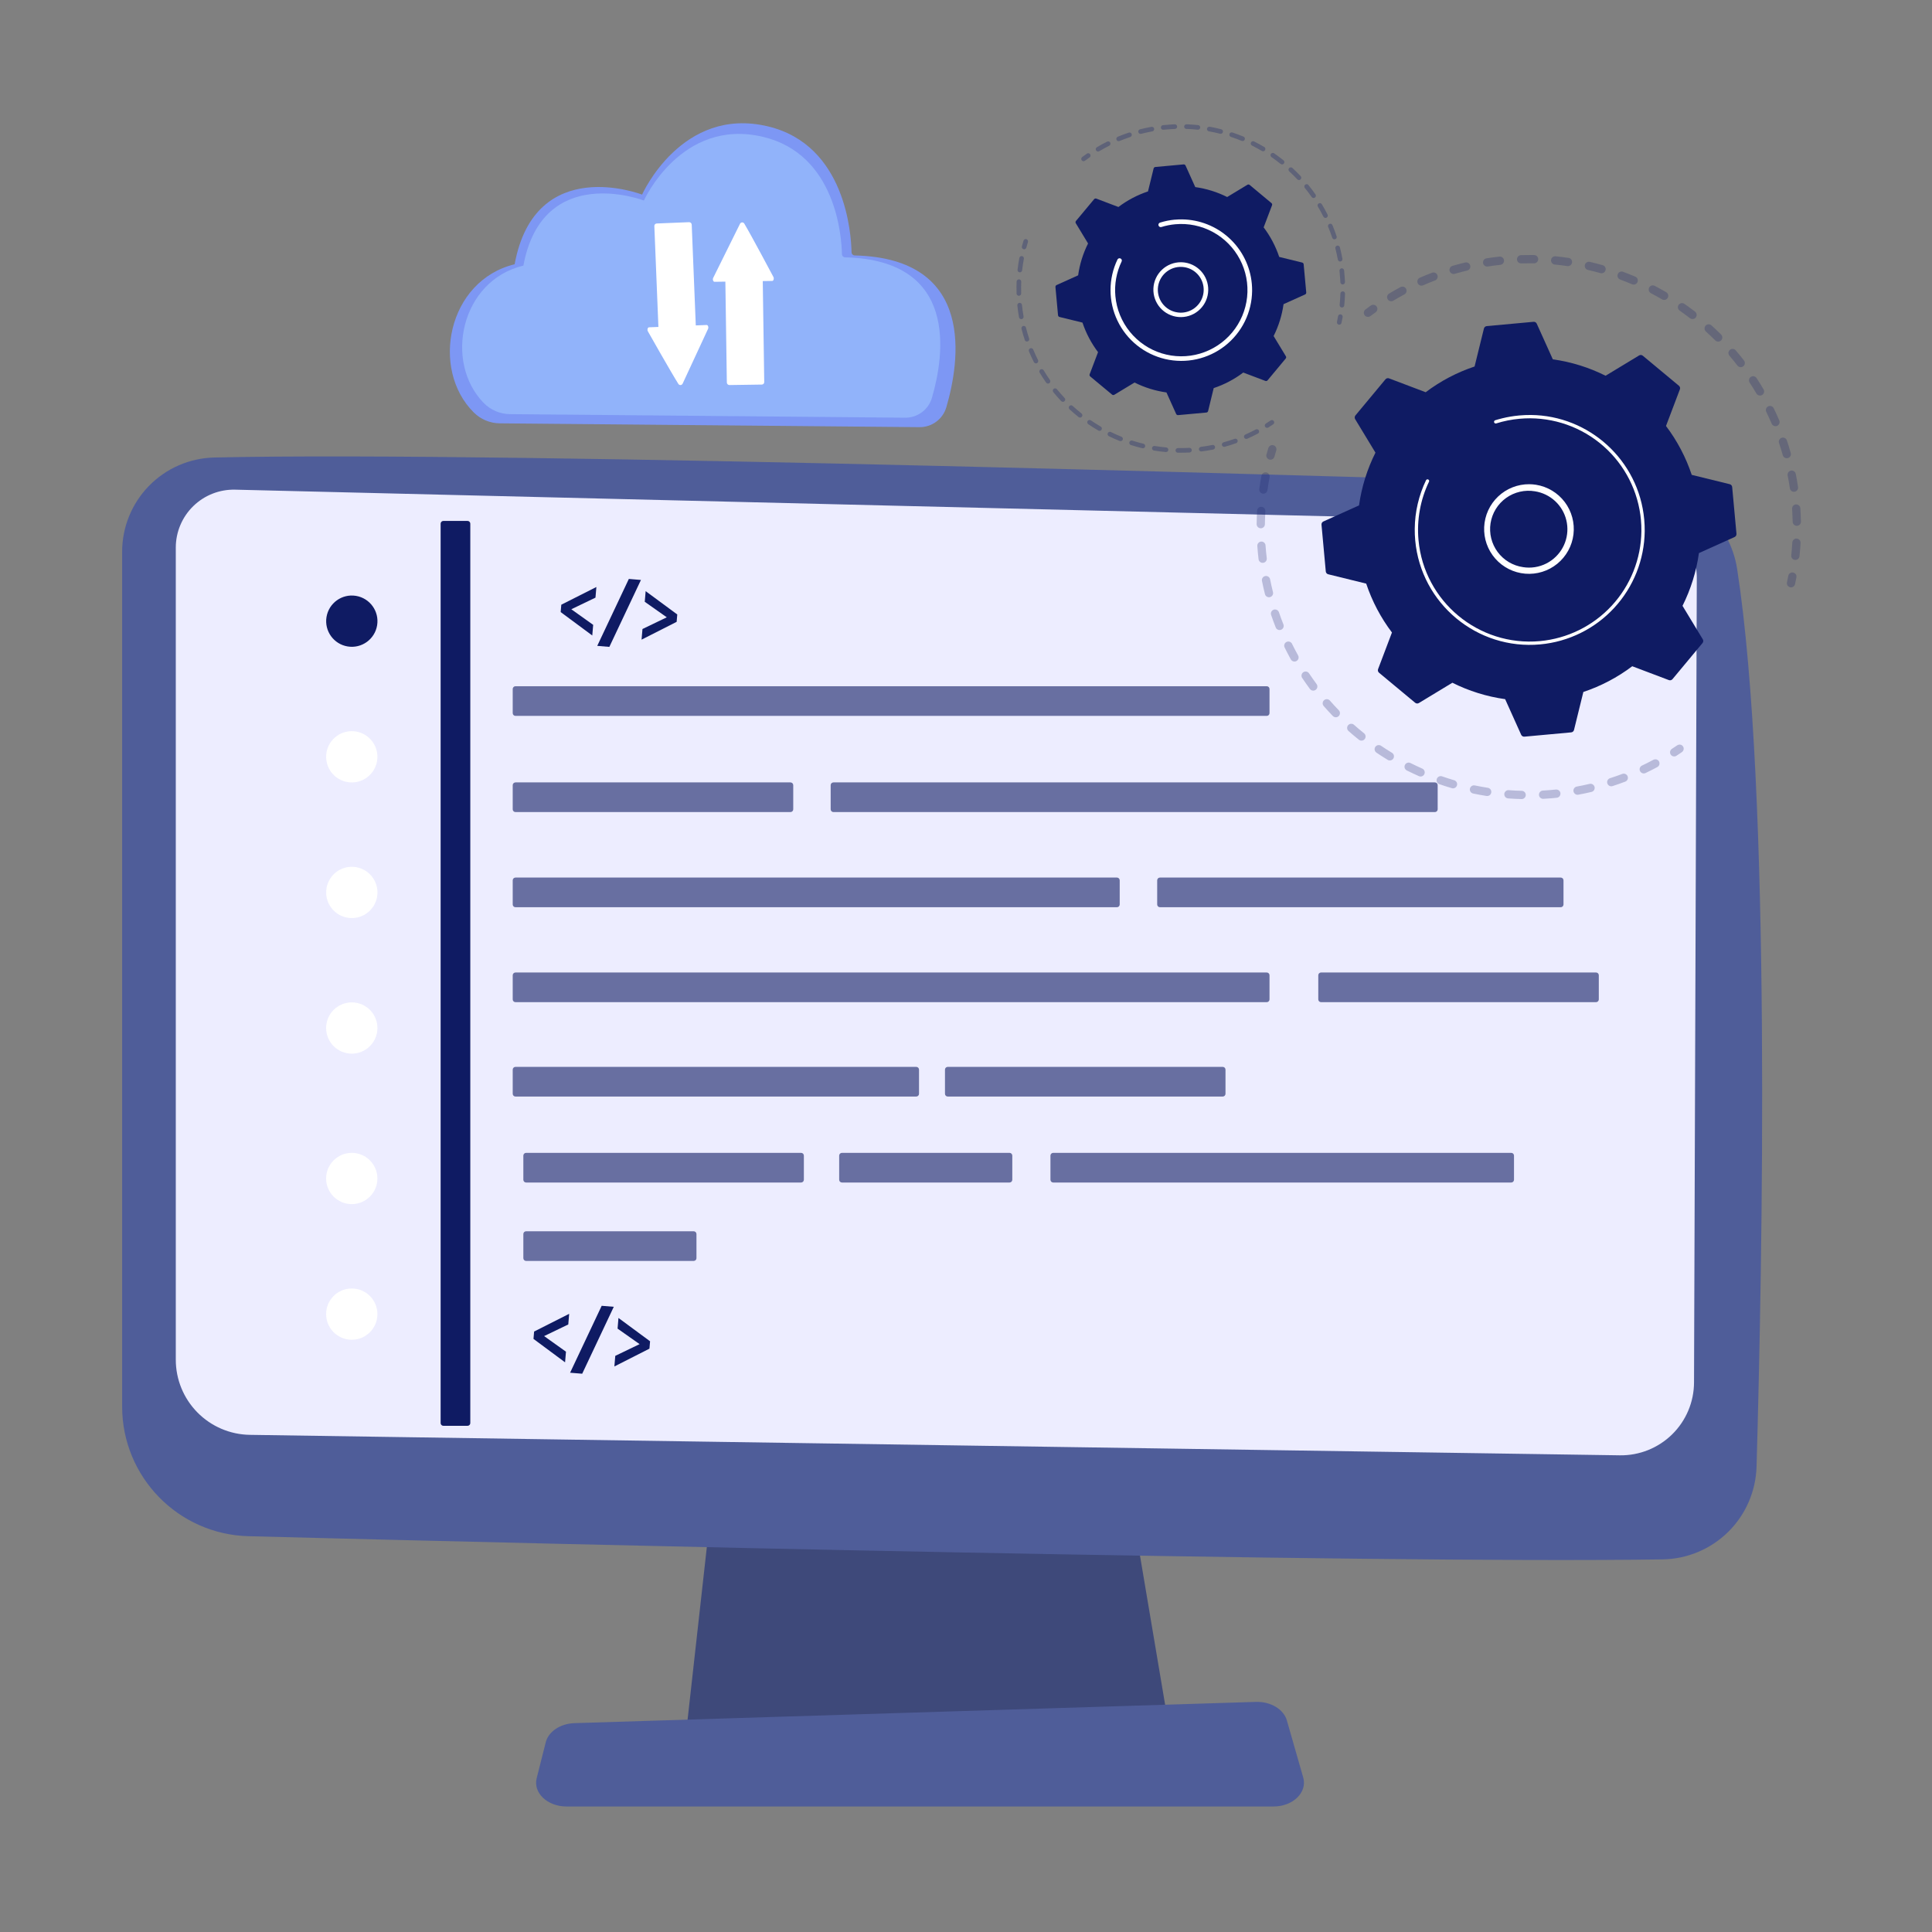 <svg width="174" height="174" viewBox="0 0 174 174" fill="none" xmlns="http://www.w3.org/2000/svg">
<rect x="0" y="0" width="174" height="174" fill="#808080" stroke="none"/>
<path d="M65.57 122.204L61.82 155.819H105.319L99.654 122.204H65.57Z" fill="#3E497A"/>
<path d="M114.688 162.697H51.026C49.297 162.697 47.998 161.464 48.335 160.144L49.151 156.915C49.397 155.943 50.466 155.23 51.735 155.19L113.109 153.276C114.436 153.235 115.61 153.938 115.899 154.948L117.372 160.092C117.752 161.428 116.447 162.697 114.688 162.697Z" fill="#4F5D99"/>
<path d="M11 49.692V126.678C11 133.012 16.047 138.19 22.383 138.354C50.511 139.079 122.959 140.837 149.735 140.442C151.95 140.408 154.066 139.522 155.643 137.967C157.219 136.412 158.134 134.308 158.198 132.095C158.714 114.21 159.552 71.203 156.449 51.237C156.134 49.199 155.116 47.336 153.572 45.969C152.028 44.602 150.054 43.817 147.993 43.75C124.425 42.997 46.067 40.603 19.304 41.204C17.084 41.253 14.973 42.169 13.421 43.756C11.868 45.342 11 47.473 11 49.692Z" fill="#4F5D99"/>
<path d="M15.832 49.317V122.459C15.832 124.236 16.532 125.942 17.779 127.207C19.026 128.473 20.722 129.198 22.5 129.225L145.881 131.069C146.752 131.082 147.617 130.922 148.426 130.599C149.235 130.275 149.972 129.795 150.594 129.185C151.216 128.575 151.71 127.848 152.049 127.045C152.388 126.243 152.564 125.381 152.567 124.51L152.817 52.022C152.822 50.761 152.332 49.55 151.454 48.646C150.575 47.743 149.377 47.22 148.117 47.189L21.18 44.1C20.484 44.083 19.791 44.206 19.143 44.46C18.495 44.715 17.905 45.096 17.406 45.582C16.908 46.069 16.512 46.649 16.242 47.291C15.971 47.932 15.832 48.621 15.832 49.317Z" fill="#EDEDFF"/>
<path d="M33.965 56.313C34.169 55.055 33.314 53.869 32.055 53.664C30.796 53.46 29.61 54.315 29.405 55.574C29.201 56.832 30.056 58.018 31.315 58.222C32.574 58.427 33.76 57.572 33.965 56.313Z" fill="#0F1B63"/>
<path d="M33.961 68.529C34.165 67.271 33.31 66.085 32.051 65.88C30.792 65.676 29.606 66.531 29.401 67.789C29.197 69.048 30.052 70.234 31.311 70.438C32.57 70.643 33.756 69.788 33.961 68.529Z" fill="white"/>
<path d="M33.965 80.745C34.169 79.486 33.314 78.3 32.055 78.096C30.796 77.892 29.61 78.746 29.405 80.005C29.201 81.264 30.056 82.45 31.315 82.654C32.574 82.858 33.76 82.004 33.965 80.745Z" fill="white"/>
<path d="M32.566 94.719C33.744 94.231 34.304 92.88 33.816 91.702C33.327 90.524 31.976 89.964 30.798 90.452C29.619 90.94 29.06 92.291 29.548 93.469C30.036 94.647 31.387 95.207 32.566 94.719Z" fill="white"/>
<path d="M31.681 108.446C32.956 108.446 33.99 107.412 33.99 106.137C33.99 104.862 32.956 103.828 31.681 103.828C30.405 103.828 29.371 104.862 29.371 106.137C29.371 107.412 30.405 108.446 31.681 108.446Z" fill="white"/>
<path d="M31.681 120.661C32.956 120.661 33.99 119.627 33.99 118.352C33.99 117.077 32.956 116.043 31.681 116.043C30.405 116.043 29.371 117.077 29.371 118.352C29.371 119.627 30.405 120.661 31.681 120.661Z" fill="white"/>
<path d="M42.108 46.915H39.933C39.795 46.915 39.684 47.026 39.684 47.164V128.163C39.684 128.301 39.795 128.412 39.933 128.412H42.108C42.245 128.412 42.356 128.301 42.356 128.163V47.164C42.356 47.026 42.245 46.915 42.108 46.915Z" fill="#0F1B63"/>
<g opacity="0.6">
<path d="M114.086 61.803H46.425C46.287 61.803 46.176 61.914 46.176 62.052V64.226C46.176 64.363 46.287 64.475 46.425 64.475H114.086C114.224 64.475 114.335 64.363 114.335 64.226V62.052C114.335 61.914 114.224 61.803 114.086 61.803Z" fill="#0F1B63"/>
<path d="M71.192 70.465H46.425C46.287 70.465 46.176 70.576 46.176 70.714V72.888C46.176 73.025 46.287 73.137 46.425 73.137H71.192C71.33 73.137 71.441 73.025 71.441 72.888V70.714C71.441 70.576 71.33 70.465 71.192 70.465Z" fill="#0F1B63"/>
<path d="M143.743 87.585H118.976C118.838 87.585 118.727 87.696 118.727 87.834V90.008C118.727 90.146 118.838 90.257 118.976 90.257H143.743C143.88 90.257 143.992 90.146 143.992 90.008V87.834C143.992 87.696 143.88 87.585 143.743 87.585Z" fill="#0F1B63"/>
<path d="M110.122 96.085H85.354C85.217 96.085 85.106 96.196 85.106 96.334V98.508C85.106 98.646 85.217 98.757 85.354 98.757H110.122C110.259 98.757 110.371 98.646 110.371 98.508V96.334C110.371 96.196 110.259 96.085 110.122 96.085Z" fill="#0F1B63"/>
<path d="M90.921 103.828H75.827C75.69 103.828 75.578 103.94 75.578 104.077V106.251C75.578 106.389 75.69 106.5 75.827 106.5H90.921C91.058 106.5 91.17 106.389 91.17 106.251V104.077C91.17 103.94 91.058 103.828 90.921 103.828Z" fill="#0F1B63"/>
<path d="M62.476 110.891H47.382C47.244 110.891 47.133 111.002 47.133 111.139V113.314C47.133 113.451 47.244 113.563 47.382 113.563H62.476C62.613 113.563 62.725 113.451 62.725 113.314V111.139C62.725 111.002 62.613 110.891 62.476 110.891Z" fill="#0F1B63"/>
<path d="M72.149 103.828H47.382C47.244 103.828 47.133 103.94 47.133 104.077V106.251C47.133 106.389 47.244 106.5 47.382 106.5H72.149C72.287 106.5 72.398 106.389 72.398 106.251V104.077C72.398 103.94 72.287 103.828 72.149 103.828Z" fill="#0F1B63"/>
<path d="M136.105 103.828H94.854C94.717 103.828 94.606 103.94 94.606 104.077V106.251C94.606 106.389 94.717 106.5 94.854 106.5H136.105C136.243 106.5 136.354 106.389 136.354 106.251V104.077C136.354 103.94 136.243 103.828 136.105 103.828Z" fill="#0F1B63"/>
<path d="M140.563 79.035H104.468C104.33 79.035 104.219 79.147 104.219 79.284V81.458C104.219 81.596 104.33 81.707 104.468 81.707H140.563C140.701 81.707 140.812 81.596 140.812 81.458V79.284C140.812 79.147 140.701 79.035 140.563 79.035Z" fill="#0F1B63"/>
<path d="M82.52 96.085H46.425C46.287 96.085 46.176 96.196 46.176 96.334V98.508C46.176 98.646 46.287 98.757 46.425 98.757H82.52C82.658 98.757 82.769 98.646 82.769 98.508V96.334C82.769 96.196 82.658 96.085 82.52 96.085Z" fill="#0F1B63"/>
<path d="M129.231 70.465H75.061C74.924 70.465 74.812 70.576 74.812 70.714V72.888C74.812 73.025 74.924 73.137 75.061 73.137H129.231C129.369 73.137 129.48 73.025 129.48 72.888V70.714C129.48 70.576 129.369 70.465 129.231 70.465Z" fill="#0F1B63"/>
<path d="M100.594 79.035H46.425C46.287 79.035 46.176 79.147 46.176 79.284V81.458C46.176 81.596 46.287 81.707 46.425 81.707H100.594C100.732 81.707 100.843 81.596 100.843 81.458V79.284C100.843 79.147 100.732 79.035 100.594 79.035Z" fill="#0F1B63"/>
<path d="M114.086 87.585H46.425C46.287 87.585 46.176 87.696 46.176 87.834V90.008C46.176 90.146 46.287 90.257 46.425 90.257H114.086C114.224 90.257 114.335 90.146 114.335 90.008V87.834C114.335 87.696 114.224 87.585 114.086 87.585Z" fill="#0F1B63"/>
</g>
<path d="M53.342 57.234L50.496 55.125L50.552 54.461L53.711 52.866L53.63 53.824L51.453 54.871L53.423 56.276L53.342 57.234Z" fill="#0F1B63"/>
<path d="M57.725 52.232L54.879 58.26L53.789 58.168L56.635 52.14L57.725 52.232Z" fill="#0F1B63"/>
<path d="M57.862 56.651L60.052 55.596L58.068 54.198L58.149 53.24L60.996 55.341L60.94 56.005L57.781 57.608L57.862 56.651Z" fill="#0F1B63"/>
<path d="M50.892 122.694L48.047 120.585L48.103 119.921L51.261 118.326L51.18 119.284L49.004 120.331L50.973 121.736L50.892 122.694Z" fill="#0F1B63"/>
<path d="M55.279 117.692L52.434 123.72L51.344 123.631L54.189 117.603L55.279 117.692Z" fill="#0F1B63"/>
<path d="M55.413 122.111L57.603 121.056L55.62 119.658L55.7 118.698L58.547 120.799L58.491 121.463L55.332 123.066L55.413 122.111Z" fill="#0F1B63"/>
<g opacity="0.24">
<path d="M114.589 40.084C114.508 40.084 114.43 40.109 114.365 40.157C114.3 40.204 114.252 40.272 114.229 40.349C114.17 40.541 114.114 40.735 114.06 40.93C114.034 41.025 114.047 41.127 114.095 41.213C114.144 41.299 114.225 41.362 114.32 41.389C114.416 41.415 114.518 41.403 114.604 41.354C114.69 41.305 114.753 41.224 114.779 41.129C114.831 40.94 114.886 40.753 114.942 40.568C114.957 40.522 114.962 40.472 114.957 40.424C114.952 40.375 114.938 40.328 114.915 40.285C114.892 40.241 114.861 40.203 114.823 40.172C114.785 40.141 114.741 40.118 114.695 40.104C114.66 40.092 114.625 40.086 114.589 40.084Z" fill="#0F1B63"/>
<path d="M114.047 42.549C114.144 42.567 114.229 42.624 114.285 42.706C114.34 42.787 114.361 42.888 114.343 42.985C114.269 43.367 114.205 43.756 114.15 44.142C114.144 44.19 114.127 44.237 114.102 44.279C114.078 44.321 114.045 44.358 114.006 44.387C113.967 44.417 113.922 44.438 113.875 44.45C113.827 44.463 113.778 44.466 113.73 44.459C113.681 44.452 113.634 44.436 113.592 44.411C113.55 44.386 113.513 44.353 113.484 44.314C113.454 44.275 113.433 44.23 113.421 44.183C113.408 44.136 113.406 44.087 113.412 44.038C113.468 43.639 113.535 43.238 113.61 42.845C113.627 42.759 113.672 42.682 113.74 42.627C113.807 42.571 113.892 42.541 113.979 42.542C114.002 42.542 114.024 42.544 114.047 42.549ZM113.611 45.645C113.71 45.651 113.802 45.695 113.867 45.769C113.933 45.842 113.967 45.939 113.961 46.037C113.938 46.425 113.925 46.822 113.92 47.209C113.92 47.258 113.91 47.307 113.891 47.352C113.872 47.397 113.844 47.438 113.809 47.472C113.774 47.506 113.733 47.533 113.687 47.551C113.642 47.57 113.594 47.579 113.545 47.578C113.446 47.577 113.352 47.537 113.282 47.467C113.213 47.396 113.175 47.301 113.176 47.202C113.18 46.8 113.194 46.393 113.218 45.993C113.223 45.897 113.266 45.808 113.335 45.742C113.405 45.677 113.497 45.641 113.593 45.642L113.611 45.645ZM113.977 49.12C114.004 49.509 114.041 49.902 114.089 50.288C114.097 50.384 114.067 50.48 114.006 50.555C113.945 50.629 113.857 50.678 113.761 50.689C113.665 50.7 113.569 50.674 113.492 50.615C113.415 50.557 113.364 50.471 113.349 50.375C113.302 49.977 113.264 49.572 113.237 49.171C113.23 49.073 113.263 48.976 113.328 48.901C113.392 48.827 113.484 48.781 113.583 48.774H113.613C113.705 48.776 113.794 48.812 113.861 48.875C113.928 48.939 113.97 49.025 113.977 49.117V49.12ZM114.386 52.17C114.462 52.551 114.549 52.935 114.644 53.314C114.658 53.362 114.662 53.412 114.656 53.462C114.65 53.511 114.634 53.559 114.609 53.602C114.584 53.645 114.551 53.683 114.511 53.714C114.471 53.744 114.425 53.765 114.377 53.778C114.329 53.79 114.278 53.792 114.229 53.785C114.179 53.777 114.132 53.759 114.09 53.733C114.047 53.707 114.01 53.672 113.981 53.632C113.953 53.591 113.932 53.545 113.922 53.496C113.823 53.103 113.733 52.711 113.655 52.319C113.645 52.271 113.645 52.221 113.654 52.173C113.664 52.125 113.683 52.08 113.71 52.039C113.737 51.998 113.772 51.963 113.813 51.936C113.854 51.909 113.899 51.89 113.947 51.88C113.973 51.876 113.998 51.873 114.024 51.873C114.109 51.874 114.191 51.903 114.257 51.957C114.322 52.01 114.368 52.085 114.386 52.167V52.17ZM115.184 55.141C115.31 55.509 115.446 55.88 115.59 56.242C115.623 56.333 115.62 56.434 115.58 56.523C115.54 56.611 115.468 56.681 115.377 56.717C115.287 56.753 115.186 56.752 115.096 56.715C115.006 56.677 114.935 56.606 114.897 56.517C114.749 56.143 114.608 55.761 114.479 55.381C114.447 55.287 114.454 55.185 114.497 55.097C114.541 55.008 114.618 54.94 114.712 54.908C114.751 54.895 114.793 54.888 114.835 54.889C114.912 54.889 114.987 54.913 115.049 54.958C115.112 55.003 115.159 55.066 115.184 55.138V55.141ZM116.362 57.985C116.534 58.333 116.718 58.684 116.908 59.024C116.932 59.067 116.947 59.114 116.953 59.163C116.959 59.212 116.955 59.261 116.942 59.309C116.929 59.356 116.906 59.4 116.876 59.438C116.845 59.477 116.807 59.509 116.764 59.533C116.722 59.557 116.674 59.572 116.626 59.578C116.577 59.583 116.527 59.579 116.48 59.566C116.433 59.552 116.389 59.529 116.35 59.499C116.312 59.468 116.28 59.43 116.256 59.387C116.061 59.035 115.871 58.674 115.696 58.314C115.674 58.27 115.661 58.223 115.658 58.174C115.654 58.125 115.661 58.076 115.676 58.03C115.692 57.983 115.716 57.941 115.749 57.904C115.781 57.867 115.82 57.837 115.864 57.815C115.916 57.789 115.974 57.776 116.032 57.777C116.101 57.776 116.169 57.795 116.228 57.832C116.287 57.868 116.335 57.92 116.366 57.982L116.362 57.985ZM117.902 60.652C118.119 60.976 118.346 61.298 118.578 61.612C118.634 61.691 118.657 61.79 118.642 61.886C118.626 61.982 118.574 62.068 118.496 62.126C118.417 62.184 118.32 62.209 118.223 62.196C118.127 62.183 118.039 62.133 117.979 62.056C117.739 61.732 117.505 61.399 117.282 61.065C117.253 61.025 117.233 60.979 117.223 60.93C117.212 60.882 117.211 60.831 117.221 60.782C117.23 60.734 117.248 60.687 117.276 60.646C117.303 60.604 117.339 60.569 117.38 60.541C117.421 60.513 117.468 60.494 117.517 60.485C117.566 60.476 117.616 60.476 117.664 60.486C117.713 60.497 117.759 60.517 117.8 60.545C117.841 60.573 117.875 60.61 117.902 60.652ZM119.774 63.097C120.031 63.39 120.298 63.681 120.568 63.961C120.604 63.996 120.632 64.038 120.651 64.084C120.67 64.129 120.68 64.179 120.679 64.228C120.679 64.278 120.669 64.327 120.649 64.373C120.63 64.419 120.601 64.46 120.565 64.495C120.53 64.529 120.487 64.556 120.441 64.574C120.394 64.592 120.345 64.6 120.295 64.599C120.245 64.597 120.196 64.586 120.151 64.565C120.106 64.545 120.065 64.515 120.032 64.478C119.751 64.19 119.478 63.889 119.213 63.587C119.148 63.512 119.115 63.415 119.122 63.317C119.129 63.218 119.174 63.126 119.248 63.061C119.323 62.996 119.42 62.964 119.518 62.97C119.617 62.977 119.709 63.022 119.774 63.097H119.774ZM121.945 65.279C122.238 65.538 122.54 65.792 122.843 66.034C122.882 66.064 122.915 66.102 122.94 66.145C122.964 66.189 122.98 66.236 122.986 66.285C122.992 66.335 122.988 66.385 122.975 66.432C122.961 66.48 122.938 66.525 122.907 66.564C122.876 66.602 122.838 66.634 122.794 66.658C122.75 66.682 122.702 66.697 122.653 66.701C122.604 66.706 122.554 66.701 122.506 66.687C122.459 66.672 122.415 66.648 122.377 66.616C122.064 66.366 121.752 66.104 121.451 65.838C121.414 65.805 121.384 65.766 121.362 65.722C121.341 65.678 121.328 65.63 121.325 65.581C121.322 65.532 121.328 65.483 121.344 65.437C121.36 65.39 121.385 65.347 121.417 65.311C121.45 65.274 121.489 65.244 121.533 65.222C121.577 65.201 121.625 65.188 121.674 65.185C121.723 65.182 121.772 65.188 121.818 65.204C121.865 65.22 121.907 65.245 121.944 65.277L121.945 65.279ZM124.378 67.165C124.701 67.384 125.033 67.596 125.365 67.798C125.45 67.849 125.51 67.932 125.534 68.028C125.557 68.124 125.542 68.225 125.491 68.309C125.439 68.394 125.357 68.454 125.261 68.478C125.165 68.501 125.063 68.486 124.979 68.435C124.636 68.227 124.294 68.007 123.961 67.782C123.894 67.737 123.844 67.672 123.818 67.597C123.792 67.521 123.79 67.439 123.814 67.362C123.838 67.286 123.886 67.219 123.951 67.172C124.015 67.125 124.094 67.1 124.174 67.101C124.247 67.1 124.319 67.122 124.381 67.162L124.378 67.165ZM149.415 68.58C149.462 68.667 149.472 68.769 149.443 68.863C149.415 68.958 149.35 69.037 149.263 69.084C148.907 69.274 148.544 69.458 148.182 69.63C148.094 69.666 147.995 69.667 147.906 69.632C147.817 69.598 147.744 69.531 147.704 69.444C147.663 69.358 147.656 69.26 147.686 69.169C147.716 69.078 147.779 69.002 147.863 68.957C148.213 68.789 148.566 68.613 148.911 68.428C148.966 68.399 149.027 68.383 149.09 68.384C149.157 68.384 149.222 68.401 149.28 68.436C149.338 68.469 149.385 68.518 149.417 68.577L149.415 68.58ZM127.033 68.721C127.38 68.895 127.737 69.064 128.093 69.221C128.137 69.241 128.178 69.269 128.211 69.305C128.245 69.34 128.272 69.382 128.289 69.427C128.307 69.473 128.315 69.521 128.314 69.57C128.313 69.619 128.302 69.667 128.283 69.712C128.263 69.757 128.234 69.797 128.199 69.831C128.164 69.865 128.122 69.891 128.076 69.909C128.031 69.926 127.982 69.935 127.933 69.934C127.884 69.933 127.836 69.922 127.791 69.902C127.425 69.741 127.057 69.566 126.698 69.387C126.654 69.365 126.615 69.334 126.583 69.297C126.551 69.26 126.527 69.217 126.512 69.171C126.496 69.124 126.49 69.075 126.494 69.026C126.498 68.977 126.511 68.93 126.533 68.886C126.555 68.842 126.586 68.803 126.623 68.771C126.66 68.739 126.703 68.715 126.75 68.7C126.796 68.684 126.845 68.678 126.894 68.682C126.943 68.686 126.991 68.699 127.034 68.721H127.033ZM146.589 69.916C146.624 70.008 146.621 70.111 146.58 70.201C146.539 70.291 146.464 70.362 146.372 70.396C145.997 70.538 145.613 70.673 145.229 70.797C145.135 70.827 145.033 70.819 144.945 70.774C144.857 70.728 144.79 70.65 144.76 70.556C144.73 70.462 144.738 70.36 144.783 70.272C144.828 70.184 144.906 70.117 145 70.087C145.372 69.968 145.744 69.837 146.108 69.7C146.152 69.683 146.197 69.675 146.244 69.675C146.319 69.676 146.392 69.699 146.453 69.742C146.515 69.785 146.562 69.846 146.589 69.916ZM129.865 69.916C130.233 70.044 130.608 70.165 130.98 70.274C131.071 70.305 131.147 70.37 131.191 70.455C131.236 70.541 131.246 70.64 131.218 70.733C131.191 70.825 131.129 70.903 131.046 70.951C130.962 70.999 130.863 71.013 130.769 70.989C130.386 70.877 129.999 70.752 129.619 70.62C129.529 70.585 129.456 70.516 129.416 70.428C129.375 70.341 129.37 70.24 129.402 70.149C129.434 70.058 129.5 69.983 129.586 69.939C129.673 69.896 129.773 69.887 129.865 69.916ZM143.611 70.875C143.623 70.923 143.624 70.973 143.616 71.021C143.608 71.07 143.591 71.116 143.565 71.158C143.539 71.2 143.505 71.236 143.465 71.264C143.424 71.293 143.379 71.313 143.331 71.323C142.939 71.416 142.541 71.499 142.146 71.572C142.098 71.581 142.049 71.58 142.001 71.57C141.953 71.56 141.908 71.54 141.867 71.512C141.786 71.456 141.73 71.37 141.712 71.273C141.694 71.176 141.716 71.075 141.772 70.994C141.828 70.912 141.914 70.857 142.011 70.839C142.394 70.769 142.781 70.688 143.161 70.598C143.208 70.587 143.258 70.585 143.306 70.593C143.355 70.601 143.401 70.618 143.443 70.644C143.484 70.669 143.521 70.703 143.549 70.743C143.578 70.783 143.598 70.828 143.609 70.876L143.611 70.875ZM132.828 70.738C133.208 70.817 133.596 70.888 133.982 70.948C134.032 70.954 134.08 70.97 134.124 70.995C134.167 71.02 134.205 71.053 134.236 71.093C134.266 71.133 134.288 71.179 134.3 71.227C134.312 71.276 134.315 71.326 134.307 71.376C134.299 71.425 134.281 71.473 134.255 71.515C134.228 71.558 134.193 71.595 134.152 71.624C134.111 71.652 134.065 71.672 134.016 71.683C133.967 71.693 133.916 71.694 133.867 71.684C133.469 71.622 133.068 71.548 132.676 71.467C132.585 71.449 132.504 71.397 132.449 71.322C132.394 71.248 132.369 71.155 132.379 71.062C132.389 70.97 132.433 70.885 132.503 70.823C132.572 70.762 132.663 70.728 132.755 70.73C132.781 70.73 132.806 70.733 132.831 70.739L132.828 70.738ZM140.535 71.441C140.545 71.539 140.515 71.637 140.453 71.714C140.39 71.79 140.3 71.839 140.202 71.849C139.852 71.885 139.496 71.914 139.147 71.934L138.995 71.943C138.896 71.948 138.799 71.914 138.726 71.848C138.652 71.782 138.608 71.689 138.603 71.591C138.598 71.492 138.632 71.395 138.698 71.322C138.764 71.249 138.857 71.204 138.955 71.199L139.102 71.191C139.442 71.171 139.786 71.142 140.126 71.108C140.14 71.107 140.154 71.107 140.168 71.108C140.26 71.108 140.348 71.143 140.417 71.204C140.485 71.266 140.528 71.35 140.537 71.442L140.535 71.441ZM135.879 71.165C136.268 71.195 136.664 71.215 137.051 71.222C137.15 71.224 137.244 71.266 137.312 71.337C137.38 71.409 137.417 71.505 137.414 71.604C137.412 71.703 137.37 71.796 137.299 71.865C137.227 71.933 137.131 71.97 137.032 71.967C136.631 71.956 136.224 71.936 135.824 71.906C135.727 71.898 135.638 71.854 135.574 71.782C135.51 71.71 135.476 71.615 135.48 71.519C135.484 71.422 135.525 71.331 135.595 71.265C135.665 71.198 135.758 71.161 135.855 71.162L135.879 71.165Z" fill="#0F1B63"/>
<path d="M151.27 67.059C151.194 67.058 151.12 67.081 151.057 67.123C150.896 67.233 150.733 67.341 150.568 67.447C150.488 67.502 150.433 67.586 150.414 67.681C150.394 67.776 150.413 67.875 150.466 67.957C150.519 68.038 150.601 68.096 150.696 68.118C150.79 68.14 150.89 68.124 150.973 68.073C151.141 67.964 151.309 67.853 151.477 67.737C151.543 67.692 151.592 67.628 151.619 67.553C151.645 67.478 151.647 67.397 151.624 67.321C151.6 67.245 151.554 67.178 151.49 67.131C151.427 67.083 151.35 67.057 151.27 67.057V67.059Z" fill="#0F1B63"/>
</g>
<g opacity="0.24">
<path d="M161.425 51.556C161.338 51.555 161.253 51.585 161.185 51.641C161.118 51.696 161.072 51.774 161.056 51.859C161.018 52.052 160.98 52.244 160.941 52.435C160.929 52.483 160.926 52.534 160.934 52.583C160.942 52.633 160.96 52.68 160.986 52.722C161.013 52.765 161.048 52.801 161.089 52.83C161.13 52.859 161.176 52.879 161.225 52.89C161.274 52.9 161.324 52.901 161.374 52.891C161.423 52.881 161.469 52.862 161.511 52.834C161.552 52.806 161.588 52.77 161.615 52.728C161.642 52.686 161.661 52.639 161.67 52.59C161.712 52.392 161.752 52.195 161.789 51.997C161.799 51.943 161.797 51.888 161.784 51.835C161.77 51.782 161.745 51.733 161.71 51.691C161.676 51.649 161.632 51.615 161.583 51.592C161.534 51.568 161.48 51.556 161.425 51.556Z" fill="#0F1B63"/>
<path d="M138.166 22.971C138.215 22.971 138.263 22.982 138.308 23.001C138.353 23.02 138.394 23.049 138.428 23.084C138.462 23.119 138.489 23.16 138.507 23.206C138.525 23.251 138.534 23.3 138.534 23.349C138.533 23.398 138.523 23.446 138.503 23.491C138.484 23.536 138.456 23.577 138.421 23.611C138.386 23.645 138.344 23.672 138.299 23.69C138.253 23.708 138.205 23.717 138.156 23.716H138.153L137.938 23.713C137.627 23.71 137.311 23.713 136.997 23.723C136.9 23.723 136.807 23.685 136.737 23.618C136.667 23.55 136.626 23.458 136.623 23.361C136.62 23.264 136.656 23.169 136.721 23.098C136.787 23.026 136.878 22.983 136.975 22.978C137.298 22.968 137.624 22.965 137.945 22.968L138.166 22.971ZM140.098 23.083C140.491 23.122 140.89 23.17 141.28 23.228C141.375 23.245 141.459 23.299 141.516 23.377C141.572 23.456 141.595 23.553 141.581 23.648C141.567 23.744 141.517 23.83 141.44 23.889C141.364 23.948 141.268 23.975 141.172 23.965C140.793 23.909 140.408 23.862 140.026 23.825C139.93 23.816 139.841 23.77 139.779 23.698C139.716 23.625 139.683 23.53 139.689 23.434C139.694 23.338 139.736 23.248 139.806 23.182C139.876 23.116 139.969 23.08 140.065 23.081L140.098 23.083ZM135.455 23.441C135.465 23.539 135.436 23.638 135.374 23.715C135.312 23.792 135.222 23.841 135.124 23.852C134.743 23.892 134.357 23.943 133.978 24.003C133.882 24.014 133.785 23.987 133.709 23.929C133.632 23.87 133.581 23.784 133.566 23.689C133.552 23.593 133.575 23.496 133.631 23.417C133.687 23.338 133.771 23.284 133.866 23.266C134.258 23.205 134.655 23.154 135.047 23.11C135.062 23.11 135.076 23.11 135.091 23.11C135.181 23.112 135.268 23.146 135.335 23.207C135.402 23.268 135.444 23.351 135.455 23.441V23.441ZM143.182 23.585C143.568 23.674 143.956 23.772 144.336 23.88C144.384 23.892 144.428 23.915 144.467 23.945C144.506 23.975 144.538 24.013 144.563 24.055C144.587 24.098 144.603 24.146 144.609 24.195C144.614 24.243 144.611 24.293 144.597 24.34C144.584 24.388 144.561 24.432 144.531 24.471C144.5 24.509 144.462 24.541 144.419 24.565C144.376 24.589 144.328 24.604 144.279 24.61C144.23 24.615 144.181 24.611 144.134 24.597C143.766 24.493 143.389 24.397 143.015 24.312C142.926 24.291 142.847 24.238 142.794 24.163C142.742 24.088 142.718 23.996 142.729 23.905C142.74 23.814 142.784 23.73 142.852 23.669C142.921 23.608 143.01 23.575 143.102 23.576C143.129 23.576 143.156 23.579 143.182 23.585V23.585ZM132.412 23.918C132.435 24.014 132.419 24.115 132.367 24.199C132.315 24.283 132.232 24.343 132.136 24.366C131.762 24.455 131.387 24.555 131.02 24.661C130.973 24.675 130.923 24.679 130.875 24.674C130.826 24.669 130.779 24.654 130.736 24.63C130.693 24.607 130.655 24.575 130.625 24.537C130.594 24.499 130.571 24.455 130.558 24.408C130.544 24.361 130.54 24.312 130.545 24.263C130.551 24.214 130.565 24.167 130.589 24.125C130.613 24.082 130.644 24.044 130.682 24.013C130.721 23.983 130.764 23.96 130.811 23.946C131.19 23.834 131.577 23.733 131.963 23.641C131.993 23.634 132.023 23.631 132.053 23.631C132.137 23.631 132.217 23.66 132.282 23.712C132.347 23.764 132.393 23.836 132.412 23.917V23.918ZM146.175 24.478C146.545 24.614 146.916 24.762 147.28 24.917C147.371 24.956 147.443 25.029 147.479 25.12C147.516 25.212 147.515 25.315 147.477 25.405C147.438 25.496 147.365 25.568 147.273 25.605C147.182 25.642 147.079 25.641 146.988 25.603C146.635 25.452 146.275 25.309 145.917 25.177C145.834 25.147 145.765 25.088 145.722 25.012C145.678 24.936 145.663 24.846 145.679 24.76C145.695 24.674 145.741 24.596 145.808 24.54C145.876 24.484 145.962 24.454 146.05 24.455C146.092 24.455 146.135 24.462 146.175 24.477V24.478ZM129.456 24.778C129.474 24.824 129.482 24.872 129.48 24.921C129.479 24.97 129.468 25.018 129.448 25.063C129.428 25.108 129.399 25.148 129.363 25.181C129.328 25.215 129.286 25.241 129.24 25.258C128.881 25.395 128.521 25.539 128.171 25.695C128.08 25.735 127.977 25.737 127.885 25.701C127.793 25.665 127.719 25.593 127.679 25.503C127.64 25.412 127.638 25.309 127.674 25.218C127.71 25.125 127.781 25.051 127.872 25.012C128.234 24.854 128.605 24.702 128.976 24.563C129.019 24.547 129.065 24.539 129.111 24.539C129.186 24.54 129.259 24.563 129.32 24.605C129.382 24.648 129.429 24.707 129.456 24.777V24.778ZM149.028 25.744C149.377 25.927 149.727 26.12 150.069 26.321C150.153 26.372 150.214 26.454 150.238 26.549C150.262 26.643 150.247 26.744 150.198 26.829C150.148 26.913 150.067 26.975 149.973 27C149.878 27.025 149.777 27.012 149.692 26.964C149.361 26.77 149.019 26.582 148.683 26.404C148.609 26.365 148.55 26.302 148.515 26.226C148.481 26.149 148.474 26.064 148.494 25.983C148.514 25.902 148.561 25.83 148.627 25.779C148.694 25.727 148.775 25.7 148.859 25.701C148.918 25.701 148.976 25.716 149.028 25.743V25.744ZM126.635 26.009C126.658 26.053 126.672 26.1 126.677 26.149C126.682 26.197 126.677 26.247 126.663 26.293C126.649 26.34 126.626 26.384 126.595 26.422C126.564 26.46 126.525 26.491 126.482 26.514C126.146 26.695 125.807 26.887 125.477 27.084C125.393 27.132 125.293 27.144 125.199 27.119C125.105 27.095 125.025 27.034 124.975 26.951C124.925 26.868 124.91 26.768 124.932 26.674C124.954 26.579 125.012 26.497 125.094 26.445C125.434 26.242 125.782 26.044 126.13 25.858C126.173 25.834 126.22 25.82 126.269 25.815C126.318 25.81 126.367 25.815 126.414 25.829C126.461 25.843 126.505 25.867 126.542 25.898C126.58 25.929 126.612 25.967 126.635 26.01V26.009ZM151.699 27.364C152.023 27.588 152.346 27.827 152.659 28.068C152.737 28.129 152.788 28.218 152.801 28.316C152.813 28.414 152.786 28.512 152.726 28.591C152.666 28.669 152.577 28.72 152.479 28.733C152.381 28.745 152.282 28.718 152.203 28.658C151.9 28.424 151.587 28.194 151.273 27.975C151.207 27.93 151.158 27.864 151.133 27.789C151.107 27.714 151.107 27.632 151.131 27.556C151.155 27.48 151.203 27.414 151.268 27.368C151.332 27.321 151.41 27.296 151.49 27.297C151.564 27.297 151.637 27.32 151.698 27.363L151.699 27.364ZM154.143 29.309C154.436 29.575 154.727 29.85 155.006 30.129C155.076 30.199 155.116 30.294 155.116 30.393C155.116 30.492 155.077 30.587 155.007 30.657C154.937 30.727 154.843 30.766 154.744 30.766C154.645 30.766 154.55 30.727 154.48 30.657C154.209 30.386 153.927 30.119 153.643 29.862C153.605 29.83 153.574 29.79 153.552 29.745C153.53 29.701 153.517 29.652 153.514 29.603C153.511 29.553 153.518 29.503 153.534 29.456C153.551 29.41 153.576 29.366 153.61 29.329C153.643 29.293 153.683 29.263 153.728 29.242C153.774 29.221 153.822 29.209 153.872 29.207C153.922 29.205 153.971 29.213 154.018 29.231C154.064 29.248 154.107 29.275 154.143 29.309ZM156.322 31.552C156.579 31.852 156.833 32.162 157.075 32.475C157.132 32.554 157.156 32.651 157.142 32.747C157.129 32.843 157.078 32.93 157.001 32.989C156.925 33.048 156.828 33.075 156.732 33.065C156.636 33.054 156.547 33.006 156.486 32.931C156.251 32.629 156.005 32.328 155.757 32.035C155.692 31.959 155.661 31.862 155.668 31.764C155.676 31.665 155.723 31.574 155.798 31.509C155.835 31.478 155.878 31.453 155.924 31.438C155.971 31.423 156.02 31.417 156.069 31.421C156.117 31.424 156.165 31.438 156.209 31.46C156.252 31.482 156.291 31.513 156.323 31.55L156.322 31.552ZM158.2 34.05C158.417 34.381 158.629 34.722 158.829 35.062C158.854 35.104 158.87 35.151 158.877 35.199C158.884 35.248 158.881 35.297 158.869 35.344C158.857 35.392 158.835 35.436 158.806 35.475C158.776 35.514 158.739 35.547 158.697 35.572C158.655 35.597 158.609 35.613 158.56 35.62C158.512 35.627 158.462 35.624 158.415 35.611C158.368 35.599 158.323 35.578 158.284 35.548C158.245 35.519 158.212 35.482 158.187 35.44C157.993 35.11 157.788 34.78 157.577 34.458C157.55 34.417 157.531 34.372 157.522 34.324C157.513 34.276 157.513 34.226 157.523 34.178C157.533 34.13 157.553 34.085 157.58 34.044C157.608 34.004 157.643 33.969 157.684 33.943C157.745 33.902 157.818 33.881 157.891 33.882C157.952 33.882 158.012 33.897 158.066 33.925C158.119 33.954 158.165 33.995 158.199 34.046L158.2 34.05ZM159.745 36.768C159.918 37.124 160.085 37.489 160.24 37.853C160.261 37.899 160.273 37.948 160.275 37.998C160.276 38.048 160.268 38.097 160.25 38.144C160.232 38.191 160.205 38.233 160.17 38.269C160.135 38.305 160.094 38.334 160.048 38.353C160.002 38.373 159.953 38.383 159.903 38.383C159.853 38.383 159.803 38.373 159.757 38.354C159.711 38.334 159.669 38.306 159.635 38.27C159.6 38.234 159.573 38.192 159.554 38.145C159.404 37.793 159.242 37.439 159.074 37.093C159.053 37.049 159.04 37.002 159.038 36.953C159.035 36.904 159.041 36.855 159.057 36.809C159.073 36.763 159.098 36.72 159.131 36.683C159.163 36.647 159.203 36.617 159.247 36.596C159.299 36.57 159.357 36.557 159.415 36.558C159.483 36.559 159.55 36.578 159.609 36.615C159.667 36.651 159.714 36.703 159.744 36.764L159.745 36.768ZM160.929 39.661C161.054 40.035 161.173 40.417 161.28 40.799C161.306 40.894 161.293 40.995 161.245 41.08C161.196 41.166 161.116 41.229 161.022 41.255C160.927 41.282 160.826 41.27 160.74 41.223C160.654 41.175 160.59 41.096 160.563 41.001C160.458 40.632 160.344 40.26 160.222 39.898C160.19 39.805 160.198 39.702 160.242 39.614C160.286 39.526 160.363 39.458 160.457 39.427C160.496 39.413 160.537 39.407 160.579 39.407C160.656 39.408 160.731 39.432 160.793 39.477C160.856 39.522 160.903 39.585 160.928 39.657L160.929 39.661ZM161.731 42.68C161.808 43.067 161.876 43.464 161.935 43.853C161.943 43.902 161.942 43.952 161.931 44.001C161.92 44.05 161.9 44.096 161.87 44.136C161.841 44.177 161.804 44.211 161.762 44.237C161.719 44.263 161.672 44.28 161.622 44.288C161.573 44.295 161.523 44.292 161.474 44.28C161.426 44.267 161.381 44.245 161.341 44.215C161.301 44.184 161.268 44.146 161.243 44.103C161.219 44.06 161.203 44.012 161.197 43.962C161.141 43.583 161.074 43.2 161 42.824C160.981 42.727 161.001 42.627 161.056 42.545C161.111 42.463 161.196 42.406 161.293 42.386C161.318 42.382 161.344 42.379 161.369 42.379C161.454 42.38 161.537 42.41 161.602 42.464C161.668 42.518 161.713 42.593 161.731 42.676L161.731 42.68ZM162.143 45.776C162.149 45.856 162.154 45.937 162.159 46.018C162.178 46.333 162.191 46.652 162.198 46.964C162.2 47.014 162.193 47.064 162.176 47.111C162.159 47.158 162.133 47.201 162.099 47.238C162.065 47.275 162.024 47.304 161.978 47.324C161.933 47.345 161.883 47.356 161.833 47.357C161.783 47.358 161.734 47.349 161.687 47.331C161.641 47.312 161.599 47.285 161.563 47.249C161.528 47.214 161.499 47.172 161.48 47.126C161.461 47.08 161.452 47.031 161.452 46.981C161.446 46.677 161.433 46.368 161.415 46.062C161.41 45.983 161.405 45.905 161.4 45.827C161.393 45.728 161.426 45.631 161.49 45.556C161.555 45.482 161.647 45.436 161.746 45.429H161.775C161.869 45.43 161.958 45.466 162.026 45.53C162.094 45.593 162.136 45.68 162.143 45.773L162.143 45.776ZM161.812 48.506C161.911 48.511 162.003 48.556 162.069 48.63C162.135 48.703 162.169 48.8 162.163 48.898C162.141 49.291 162.107 49.693 162.067 50.085C162.063 50.135 162.05 50.183 162.027 50.227C162.004 50.272 161.972 50.311 161.934 50.343C161.896 50.375 161.851 50.399 161.803 50.413C161.756 50.428 161.706 50.433 161.656 50.428C161.606 50.422 161.558 50.407 161.514 50.383C161.471 50.359 161.432 50.326 161.402 50.287C161.371 50.248 161.348 50.202 161.335 50.154C161.322 50.106 161.319 50.056 161.326 50.006C161.366 49.626 161.397 49.239 161.419 48.856C161.425 48.76 161.467 48.67 161.537 48.605C161.607 48.539 161.699 48.503 161.795 48.504L161.812 48.506Z" fill="#0F1B63"/>
<path d="M123.684 27.443C123.606 27.442 123.529 27.466 123.465 27.512C123.301 27.629 123.138 27.748 122.977 27.87C122.898 27.929 122.846 28.018 122.832 28.116C122.818 28.214 122.844 28.313 122.903 28.392C122.963 28.471 123.051 28.523 123.149 28.537C123.247 28.551 123.346 28.525 123.425 28.466C123.582 28.348 123.74 28.232 123.899 28.119C123.962 28.073 124.009 28.008 124.033 27.934C124.058 27.86 124.058 27.78 124.034 27.706C124.011 27.631 123.964 27.566 123.902 27.52C123.839 27.473 123.764 27.448 123.686 27.446L123.684 27.443Z" fill="#0F1B63"/>
</g>
<path d="M122.073 37.415C122.035 37.461 122.011 37.519 122.007 37.579C122.002 37.639 122.017 37.699 122.048 37.751L123.876 40.766C123.128 42.259 122.629 43.864 122.397 45.517L119.185 46.965C119.13 46.99 119.085 47.032 119.055 47.084C119.025 47.136 119.011 47.196 119.017 47.255L119.403 51.467C119.409 51.527 119.433 51.583 119.472 51.629C119.512 51.675 119.564 51.707 119.623 51.721L123.043 52.562C123.572 54.146 124.355 55.633 125.362 56.964L124.113 60.261C124.092 60.318 124.089 60.38 124.104 60.438C124.119 60.496 124.153 60.548 124.199 60.587L127.451 63.291C127.498 63.33 127.555 63.353 127.615 63.358C127.676 63.362 127.736 63.348 127.788 63.316L130.804 61.489C132.297 62.237 133.902 62.736 135.556 62.967L137.001 66.177C137.026 66.231 137.068 66.277 137.12 66.307C137.172 66.337 137.232 66.35 137.292 66.345L141.504 65.959C141.564 65.953 141.621 65.929 141.667 65.89C141.712 65.85 141.745 65.798 141.759 65.739L142.6 62.32C144.184 61.792 145.672 61.01 147.004 60.003L150.303 61.251C150.359 61.272 150.421 61.275 150.479 61.26C150.537 61.245 150.589 61.212 150.628 61.166L153.333 57.914C153.371 57.868 153.395 57.811 153.399 57.75C153.404 57.69 153.389 57.63 153.358 57.578L151.531 54.563C152.278 53.07 152.777 51.466 153.009 49.812L156.222 48.364C156.276 48.339 156.322 48.298 156.352 48.246C156.382 48.194 156.395 48.134 156.39 48.074L156.003 43.863C155.998 43.803 155.974 43.746 155.935 43.7C155.895 43.655 155.843 43.623 155.784 43.608L152.361 42.767C151.833 41.184 151.05 39.697 150.043 38.365L151.293 35.067C151.315 35.011 151.318 34.949 151.303 34.891C151.288 34.833 151.255 34.781 151.208 34.742L147.956 32.038C147.91 31.999 147.852 31.976 147.792 31.971C147.731 31.966 147.671 31.981 147.62 32.012L144.603 33.84C143.11 33.092 141.505 32.593 139.851 32.362L138.403 29.151C138.378 29.096 138.337 29.051 138.285 29.02C138.233 28.99 138.172 28.977 138.113 28.983L133.9 29.369C133.84 29.375 133.784 29.399 133.738 29.438C133.692 29.477 133.66 29.53 133.645 29.589L132.804 33.008C131.22 33.536 129.732 34.318 128.4 35.325L125.102 34.077C125.045 34.056 124.984 34.053 124.925 34.068C124.867 34.084 124.815 34.117 124.777 34.163L122.073 37.415Z" fill="#0F1B63"/>
<path d="M138.335 43.659C139.367 43.823 140.295 44.381 140.924 45.214C141.553 46.048 141.835 47.093 141.709 48.13C141.584 49.166 141.061 50.114 140.251 50.774C139.441 51.434 138.407 51.754 137.366 51.667C136.325 51.58 135.358 51.094 134.669 50.309C133.979 49.525 133.62 48.504 133.668 47.461C133.716 46.417 134.167 45.433 134.925 44.715C135.684 43.997 136.691 43.601 137.736 43.609C137.936 43.612 138.137 43.628 138.335 43.659ZM139.742 50.457C140.295 50.054 140.716 49.497 140.952 48.855C141.188 48.214 141.228 47.517 141.067 46.852C140.907 46.187 140.553 45.585 140.05 45.122C139.547 44.658 138.918 44.355 138.242 44.248C137.791 44.171 137.328 44.184 136.882 44.288C136.436 44.391 136.014 44.581 135.642 44.848C135.27 45.115 134.954 45.454 134.714 45.844C134.474 46.234 134.314 46.668 134.243 47.12C134.172 47.573 134.192 48.035 134.301 48.48C134.41 48.925 134.607 49.343 134.879 49.712C135.152 50.08 135.495 50.39 135.888 50.625C136.282 50.859 136.718 51.013 137.171 51.078C137.34 51.105 137.511 51.119 137.682 51.121C138.422 51.127 139.145 50.894 139.742 50.457Z" fill="white"/>
<path d="M137.875 37.374C137.524 37.371 137.173 37.386 136.823 37.418C136.682 37.431 136.542 37.446 136.402 37.465C135.91 37.53 135.424 37.63 134.947 37.765L134.906 37.776C134.824 37.799 134.743 37.824 134.661 37.849C134.631 37.859 134.605 37.877 134.586 37.903C134.567 37.928 134.557 37.959 134.557 37.99C134.556 38.006 134.559 38.021 134.564 38.036C134.569 38.055 134.579 38.072 134.591 38.087C134.604 38.102 134.619 38.114 134.637 38.124C134.654 38.133 134.673 38.138 134.692 38.14C134.712 38.142 134.732 38.14 134.75 38.134C135.434 37.92 136.138 37.779 136.851 37.715C139.432 37.48 142.003 38.249 144.031 39.863C146.059 41.476 147.386 43.809 147.736 46.376C147.756 46.518 147.772 46.663 147.785 46.808C147.817 47.152 147.831 47.497 147.827 47.842C147.798 50.33 146.848 52.719 145.16 54.547C143.472 56.375 141.166 57.512 138.688 57.74C133.164 58.244 128.258 54.166 127.754 48.646C127.587 46.836 127.915 45.015 128.701 43.377C128.716 43.341 128.717 43.302 128.703 43.266C128.69 43.23 128.663 43.201 128.628 43.184C128.594 43.168 128.554 43.165 128.518 43.177C128.482 43.189 128.451 43.214 128.433 43.248C127.776 44.614 127.429 46.108 127.415 47.623C127.411 47.974 127.426 48.325 127.458 48.674C127.979 54.358 133.03 58.56 138.716 58.035C141.267 57.8 143.641 56.629 145.378 54.748C147.116 52.866 148.095 50.408 148.126 47.847C148.129 47.492 148.114 47.136 148.082 46.782C147.593 41.45 143.12 37.422 137.875 37.374Z" fill="white"/>
<g opacity="0.3">
<path d="M92.381 21.532C92.336 21.532 92.292 21.546 92.255 21.572C92.219 21.599 92.193 21.637 92.18 21.68C92.129 21.848 92.081 22.016 92.036 22.184C92.028 22.211 92.025 22.239 92.029 22.266C92.032 22.294 92.04 22.321 92.054 22.345C92.068 22.369 92.086 22.39 92.108 22.407C92.13 22.424 92.155 22.437 92.182 22.444C92.209 22.451 92.237 22.453 92.264 22.449C92.292 22.445 92.318 22.435 92.342 22.421C92.366 22.407 92.387 22.388 92.403 22.366C92.42 22.343 92.431 22.318 92.438 22.291C92.481 22.122 92.528 21.962 92.578 21.799C92.594 21.746 92.588 21.689 92.562 21.64C92.536 21.592 92.492 21.555 92.439 21.539C92.42 21.534 92.4 21.532 92.381 21.532Z" fill="#0F1B63"/>
<path d="M92.044 23.065C92.071 23.07 92.097 23.08 92.12 23.095C92.143 23.11 92.163 23.129 92.179 23.151C92.195 23.174 92.206 23.2 92.211 23.227C92.217 23.253 92.217 23.281 92.212 23.308C92.148 23.644 92.096 23.994 92.057 24.338C92.054 24.365 92.046 24.392 92.034 24.417C92.02 24.441 92.003 24.463 91.981 24.48C91.96 24.498 91.935 24.511 91.908 24.519C91.882 24.527 91.854 24.529 91.826 24.526C91.799 24.523 91.772 24.514 91.748 24.501C91.724 24.487 91.702 24.469 91.685 24.447C91.668 24.425 91.656 24.4 91.649 24.373C91.641 24.346 91.64 24.318 91.644 24.291C91.684 23.937 91.738 23.581 91.803 23.231C91.813 23.183 91.839 23.14 91.876 23.109C91.914 23.079 91.961 23.062 92.01 23.062C92.021 23.062 92.033 23.063 92.044 23.065ZM91.775 25.161C91.803 25.162 91.829 25.168 91.854 25.179C91.879 25.191 91.901 25.207 91.92 25.227C91.938 25.247 91.953 25.271 91.962 25.296C91.972 25.322 91.976 25.349 91.975 25.376C91.969 25.526 91.965 25.677 91.963 25.825C91.963 26.021 91.963 26.217 91.969 26.416C91.971 26.444 91.968 26.472 91.959 26.498C91.95 26.525 91.935 26.549 91.916 26.57C91.897 26.591 91.875 26.608 91.849 26.619C91.824 26.631 91.796 26.638 91.768 26.639C91.74 26.639 91.712 26.634 91.686 26.624C91.66 26.614 91.636 26.599 91.616 26.579C91.596 26.559 91.58 26.536 91.57 26.51C91.559 26.484 91.554 26.456 91.554 26.428C91.548 26.225 91.546 26.023 91.548 25.821C91.548 25.666 91.552 25.511 91.559 25.357C91.561 25.303 91.584 25.252 91.624 25.215C91.663 25.177 91.715 25.157 91.769 25.157L91.775 25.161ZM92.039 27.459C92.074 27.803 92.123 28.151 92.183 28.49C92.189 28.518 92.189 28.546 92.184 28.573C92.179 28.601 92.168 28.627 92.152 28.651C92.137 28.674 92.117 28.694 92.093 28.709C92.07 28.725 92.043 28.735 92.016 28.74C91.988 28.745 91.96 28.744 91.932 28.738C91.905 28.731 91.879 28.72 91.856 28.703C91.834 28.686 91.815 28.665 91.8 28.641C91.786 28.617 91.777 28.59 91.773 28.562C91.712 28.213 91.661 27.856 91.625 27.501C91.62 27.447 91.637 27.392 91.672 27.35C91.707 27.308 91.757 27.281 91.811 27.275H91.835C91.885 27.276 91.934 27.294 91.971 27.328C92.009 27.362 92.033 27.408 92.039 27.458V27.459ZM92.4 29.509C92.485 29.845 92.582 30.181 92.691 30.509C92.702 30.559 92.694 30.611 92.669 30.656C92.643 30.7 92.602 30.734 92.553 30.75C92.505 30.766 92.452 30.764 92.405 30.744C92.358 30.723 92.32 30.686 92.299 30.639C92.186 30.303 92.086 29.955 91.999 29.61C91.992 29.584 91.991 29.556 91.995 29.529C91.999 29.502 92.008 29.476 92.022 29.453C92.036 29.429 92.055 29.409 92.077 29.392C92.099 29.376 92.124 29.364 92.15 29.358C92.167 29.353 92.185 29.351 92.203 29.352C92.248 29.352 92.292 29.368 92.328 29.396C92.363 29.424 92.389 29.463 92.4 29.508V29.509ZM93.054 31.485C93.187 31.804 93.335 32.123 93.488 32.433C93.511 32.482 93.513 32.538 93.495 32.588C93.477 32.639 93.44 32.681 93.392 32.705C93.344 32.729 93.288 32.734 93.237 32.718C93.186 32.702 93.142 32.666 93.117 32.619C92.957 32.301 92.807 31.973 92.668 31.644C92.647 31.593 92.647 31.535 92.668 31.485C92.689 31.434 92.729 31.393 92.78 31.372C92.806 31.361 92.834 31.356 92.862 31.356C92.903 31.356 92.943 31.368 92.977 31.391C93.011 31.413 93.038 31.446 93.054 31.483V31.485ZM93.99 33.346C94.167 33.642 94.358 33.937 94.557 34.221C94.589 34.266 94.601 34.321 94.591 34.376C94.582 34.43 94.551 34.478 94.506 34.51C94.461 34.541 94.405 34.554 94.351 34.544C94.297 34.535 94.248 34.504 94.217 34.459C94.012 34.167 93.816 33.864 93.633 33.562C93.605 33.514 93.596 33.458 93.61 33.404C93.623 33.351 93.657 33.305 93.705 33.276C93.752 33.248 93.809 33.24 93.862 33.253C93.916 33.267 93.962 33.301 93.99 33.348V33.346ZM95.186 35.051C95.403 35.318 95.634 35.582 95.873 35.836C95.893 35.855 95.908 35.879 95.919 35.905C95.93 35.931 95.935 35.959 95.935 35.986C95.935 36.015 95.929 36.042 95.918 36.068C95.906 36.093 95.89 36.117 95.87 36.136C95.849 36.155 95.825 36.17 95.799 36.18C95.772 36.189 95.744 36.194 95.716 36.192C95.688 36.191 95.661 36.184 95.636 36.171C95.611 36.159 95.588 36.142 95.57 36.121C95.325 35.861 95.087 35.589 94.863 35.315C94.829 35.272 94.812 35.217 94.818 35.162C94.823 35.107 94.85 35.057 94.893 35.022C94.931 34.992 94.978 34.975 95.026 34.975C95.057 34.976 95.087 34.982 95.114 34.995C95.142 35.008 95.166 35.027 95.186 35.05V35.051ZM96.614 36.565C96.868 36.797 97.134 37.025 97.406 37.241C97.448 37.276 97.474 37.326 97.479 37.379C97.484 37.433 97.469 37.487 97.435 37.529C97.401 37.572 97.353 37.599 97.299 37.606C97.245 37.613 97.191 37.599 97.148 37.567C96.867 37.343 96.594 37.11 96.333 36.871C96.311 36.853 96.292 36.831 96.279 36.806C96.266 36.78 96.258 36.753 96.255 36.724C96.253 36.696 96.257 36.667 96.266 36.641C96.275 36.614 96.29 36.589 96.309 36.568C96.329 36.547 96.352 36.53 96.378 36.518C96.404 36.507 96.432 36.501 96.461 36.5C96.489 36.5 96.517 36.506 96.544 36.517C96.57 36.528 96.594 36.544 96.613 36.565H96.614ZM98.246 37.859C98.529 38.053 98.826 38.24 99.126 38.415C99.151 38.428 99.172 38.446 99.19 38.468C99.207 38.49 99.22 38.515 99.228 38.541C99.235 38.568 99.237 38.596 99.234 38.624C99.23 38.652 99.221 38.678 99.207 38.703C99.193 38.727 99.175 38.748 99.152 38.764C99.13 38.781 99.105 38.793 99.078 38.8C99.05 38.806 99.022 38.808 98.995 38.803C98.967 38.799 98.941 38.789 98.917 38.774C98.608 38.594 98.303 38.401 98.011 38.203C97.974 38.177 97.946 38.141 97.932 38.099C97.917 38.057 97.916 38.011 97.93 37.968C97.943 37.926 97.97 37.889 98.006 37.863C98.042 37.837 98.085 37.823 98.13 37.823C98.171 37.823 98.212 37.836 98.246 37.86V37.859ZM113.376 38.766C113.402 38.814 113.408 38.871 113.392 38.924C113.375 38.976 113.339 39.02 113.291 39.046C112.976 39.214 112.651 39.371 112.326 39.515C112.276 39.538 112.218 39.539 112.167 39.519C112.116 39.499 112.074 39.459 112.052 39.409C112.029 39.358 112.028 39.301 112.048 39.25C112.068 39.198 112.108 39.157 112.158 39.135C112.474 38.996 112.789 38.842 113.095 38.679C113.144 38.654 113.2 38.648 113.253 38.664C113.305 38.68 113.35 38.717 113.375 38.765L113.376 38.766ZM100.045 38.909C100.356 39.061 100.676 39.202 100.998 39.331C101.023 39.341 101.047 39.356 101.066 39.375C101.086 39.394 101.101 39.417 101.112 39.442C101.123 39.467 101.128 39.494 101.129 39.522C101.129 39.549 101.124 39.576 101.114 39.602C101.103 39.627 101.088 39.65 101.069 39.669C101.05 39.689 101.027 39.705 101.002 39.715C100.977 39.726 100.95 39.732 100.923 39.732C100.895 39.732 100.868 39.727 100.843 39.717C100.514 39.585 100.184 39.437 99.864 39.282C99.823 39.261 99.79 39.226 99.771 39.184C99.751 39.142 99.747 39.094 99.757 39.049C99.768 39.004 99.794 38.964 99.83 38.935C99.866 38.906 99.911 38.89 99.957 38.89C99.987 38.889 100.017 38.894 100.045 38.906V38.909ZM111.456 39.648C111.475 39.699 111.472 39.757 111.448 39.806C111.425 39.856 111.382 39.895 111.33 39.913C110.994 40.033 110.652 40.141 110.308 40.237C110.255 40.252 110.198 40.245 110.15 40.218C110.102 40.191 110.066 40.146 110.051 40.093C110.037 40.039 110.043 39.983 110.07 39.935C110.097 39.887 110.142 39.851 110.196 39.836C110.532 39.743 110.864 39.638 111.189 39.522C111.212 39.514 111.236 39.509 111.261 39.51C111.303 39.51 111.345 39.523 111.379 39.547C111.414 39.571 111.441 39.605 111.456 39.645V39.648ZM101.976 39.683C102.306 39.789 102.643 39.883 102.979 39.964C103.006 39.97 103.031 39.982 103.053 39.998C103.075 40.014 103.094 40.034 103.108 40.057C103.122 40.081 103.132 40.106 103.136 40.133C103.14 40.16 103.139 40.188 103.133 40.215C103.127 40.241 103.115 40.266 103.099 40.288C103.083 40.31 103.063 40.329 103.039 40.343C103.016 40.358 102.99 40.367 102.963 40.371C102.936 40.376 102.909 40.375 102.882 40.368C102.537 40.285 102.189 40.188 101.849 40.08C101.802 40.064 101.762 40.033 101.736 39.99C101.71 39.948 101.7 39.898 101.708 39.849C101.716 39.8 101.741 39.755 101.779 39.723C101.817 39.691 101.865 39.674 101.914 39.674C101.935 39.673 101.956 39.675 101.976 39.681V39.683ZM109.427 40.24C109.433 40.267 109.433 40.295 109.427 40.322C109.422 40.348 109.412 40.374 109.397 40.397C109.381 40.419 109.362 40.439 109.339 40.454C109.316 40.469 109.291 40.48 109.264 40.485C108.915 40.555 108.559 40.613 108.206 40.658C108.152 40.663 108.098 40.648 108.055 40.614C108.012 40.58 107.985 40.531 107.978 40.477C107.971 40.423 107.986 40.368 108.018 40.325C108.051 40.282 108.1 40.253 108.154 40.245C108.497 40.201 108.844 40.145 109.183 40.077C109.197 40.074 109.211 40.073 109.225 40.073C109.273 40.073 109.319 40.09 109.355 40.12C109.392 40.15 109.417 40.191 109.427 40.238V40.24ZM104 40.167C104.341 40.223 104.688 40.267 105.033 40.298C105.088 40.303 105.139 40.33 105.174 40.372C105.209 40.414 105.226 40.469 105.221 40.524C105.216 40.578 105.19 40.629 105.148 40.664C105.105 40.7 105.051 40.717 104.996 40.712C104.641 40.68 104.283 40.635 103.931 40.577C103.878 40.569 103.831 40.542 103.798 40.501C103.765 40.459 103.749 40.407 103.754 40.354C103.758 40.301 103.783 40.252 103.822 40.217C103.862 40.182 103.913 40.163 103.966 40.164C103.977 40.164 103.989 40.165 104 40.167ZM107.334 40.532C107.336 40.559 107.332 40.587 107.323 40.612C107.314 40.638 107.3 40.662 107.281 40.682C107.263 40.702 107.241 40.719 107.217 40.731C107.192 40.742 107.165 40.749 107.138 40.751C106.823 40.767 106.504 40.775 106.189 40.771H106.066C106.013 40.768 105.963 40.744 105.926 40.705C105.89 40.666 105.87 40.614 105.871 40.561C105.872 40.507 105.893 40.456 105.931 40.418C105.968 40.38 106.019 40.358 106.072 40.356H106.191C106.497 40.356 106.808 40.352 107.113 40.335H107.127C107.18 40.335 107.231 40.355 107.27 40.392C107.308 40.428 107.331 40.478 107.334 40.532V40.532Z" fill="#0F1B63"/>
<path d="M114.55 37.834C114.508 37.833 114.466 37.846 114.431 37.869C114.29 37.965 114.148 38.059 114.003 38.15C113.956 38.179 113.923 38.227 113.911 38.28C113.899 38.334 113.909 38.391 113.939 38.438C113.969 38.484 114.016 38.517 114.07 38.529C114.124 38.541 114.18 38.531 114.227 38.501C114.376 38.408 114.523 38.312 114.668 38.212C114.704 38.188 114.732 38.151 114.746 38.11C114.761 38.068 114.762 38.023 114.749 37.98C114.736 37.938 114.71 37.901 114.675 37.874C114.639 37.848 114.596 37.834 114.552 37.833L114.55 37.834Z" fill="#0F1B63"/>
</g>
<g opacity="0.3">
<path d="M120.717 28.308C120.668 28.307 120.62 28.324 120.582 28.355C120.544 28.387 120.519 28.431 120.51 28.479C120.481 28.647 120.448 28.816 120.413 28.984C120.406 29.011 120.404 29.039 120.409 29.067C120.413 29.094 120.423 29.121 120.437 29.145C120.452 29.169 120.472 29.189 120.495 29.205C120.517 29.221 120.543 29.233 120.571 29.239C120.598 29.245 120.627 29.245 120.654 29.239C120.682 29.234 120.708 29.223 120.731 29.208C120.754 29.192 120.774 29.172 120.789 29.148C120.804 29.125 120.815 29.098 120.819 29.07C120.856 28.899 120.889 28.727 120.92 28.553C120.924 28.526 120.924 28.499 120.918 28.472C120.912 28.446 120.901 28.42 120.885 28.398C120.87 28.376 120.85 28.357 120.827 28.342C120.804 28.327 120.778 28.317 120.751 28.313C120.74 28.31 120.728 28.308 120.717 28.308Z" fill="#0F1B63"/>
<path d="M106.855 11.195C107.206 11.207 107.561 11.232 107.907 11.268C107.934 11.271 107.961 11.279 107.985 11.292C108.009 11.305 108.03 11.323 108.047 11.344C108.064 11.365 108.077 11.389 108.085 11.416C108.093 11.442 108.095 11.469 108.092 11.496C108.09 11.524 108.082 11.55 108.069 11.574C108.056 11.598 108.038 11.62 108.017 11.637C107.996 11.654 107.971 11.667 107.945 11.675C107.919 11.682 107.891 11.684 107.864 11.681C107.528 11.646 107.183 11.622 106.841 11.611C106.788 11.607 106.738 11.583 106.702 11.544C106.666 11.504 106.646 11.452 106.647 11.399C106.648 11.346 106.67 11.295 106.708 11.257C106.745 11.219 106.796 11.197 106.85 11.195H106.855ZM106.014 11.398C106.015 11.425 106.011 11.452 106.001 11.478C105.992 11.503 105.977 11.527 105.959 11.547C105.94 11.567 105.918 11.583 105.893 11.594C105.868 11.606 105.841 11.612 105.814 11.613C105.705 11.617 105.596 11.622 105.487 11.629C105.255 11.643 105.021 11.662 104.791 11.685C104.763 11.69 104.734 11.688 104.707 11.681C104.68 11.674 104.654 11.662 104.632 11.645C104.61 11.627 104.591 11.606 104.577 11.581C104.563 11.557 104.555 11.53 104.552 11.502C104.549 11.474 104.552 11.445 104.56 11.418C104.568 11.392 104.582 11.367 104.6 11.345C104.618 11.324 104.641 11.306 104.666 11.293C104.691 11.281 104.719 11.274 104.747 11.272C104.984 11.246 105.224 11.227 105.462 11.212C105.574 11.205 105.686 11.2 105.798 11.196H105.808C105.862 11.196 105.914 11.217 105.953 11.255C105.991 11.293 106.014 11.344 106.015 11.398H106.014ZM108.95 11.416C109.296 11.477 109.643 11.552 109.981 11.64C110.008 11.646 110.034 11.657 110.057 11.673C110.079 11.69 110.099 11.71 110.113 11.734C110.128 11.757 110.138 11.784 110.142 11.811C110.146 11.839 110.145 11.867 110.138 11.894C110.131 11.921 110.119 11.946 110.102 11.968C110.085 11.991 110.064 12.009 110.04 12.023C110.016 12.037 109.989 12.046 109.962 12.049C109.934 12.053 109.906 12.05 109.879 12.043C109.551 11.96 109.214 11.887 108.877 11.827C108.825 11.819 108.779 11.791 108.747 11.749C108.714 11.707 108.699 11.655 108.704 11.603C108.709 11.551 108.734 11.502 108.773 11.467C108.812 11.432 108.863 11.414 108.916 11.415C108.928 11.414 108.939 11.415 108.951 11.416H108.95ZM103.943 11.592C103.948 11.618 103.948 11.646 103.942 11.673C103.936 11.7 103.925 11.725 103.909 11.747C103.894 11.77 103.874 11.789 103.851 11.804C103.828 11.818 103.802 11.828 103.775 11.833C103.439 11.894 103.102 11.967 102.773 12.051C102.747 12.057 102.719 12.059 102.692 12.055C102.665 12.051 102.639 12.042 102.616 12.028C102.592 12.014 102.572 11.996 102.555 11.974C102.539 11.952 102.527 11.927 102.52 11.901C102.513 11.874 102.512 11.847 102.516 11.82C102.52 11.793 102.529 11.767 102.543 11.743C102.557 11.72 102.575 11.699 102.597 11.683C102.619 11.666 102.644 11.654 102.67 11.648C103.006 11.561 103.356 11.486 103.701 11.423C103.714 11.421 103.727 11.42 103.74 11.42C103.789 11.42 103.836 11.438 103.874 11.469C103.911 11.5 103.936 11.544 103.945 11.592H103.943ZM110.993 11.933C111.324 12.045 111.657 12.166 111.981 12.3C112.007 12.31 112.032 12.324 112.052 12.344C112.073 12.363 112.089 12.386 112.101 12.412C112.112 12.437 112.118 12.465 112.119 12.493C112.119 12.521 112.114 12.549 112.103 12.575C112.092 12.601 112.076 12.625 112.056 12.645C112.036 12.664 112.012 12.68 111.986 12.69C111.959 12.7 111.931 12.705 111.903 12.704C111.875 12.703 111.848 12.696 111.822 12.684C111.507 12.554 111.184 12.434 110.862 12.328C110.815 12.312 110.775 12.28 110.75 12.238C110.724 12.195 110.714 12.145 110.723 12.096C110.731 12.047 110.756 12.003 110.794 11.971C110.832 11.939 110.88 11.922 110.929 11.922C110.951 11.923 110.973 11.926 110.994 11.933H110.993ZM101.921 12.076C101.939 12.129 101.935 12.186 101.91 12.235C101.885 12.284 101.842 12.322 101.79 12.339C101.466 12.447 101.143 12.568 100.829 12.698C100.804 12.709 100.777 12.715 100.749 12.715C100.722 12.716 100.694 12.71 100.669 12.7C100.643 12.69 100.62 12.675 100.6 12.655C100.581 12.636 100.565 12.613 100.554 12.587C100.544 12.562 100.538 12.534 100.539 12.507C100.539 12.479 100.544 12.452 100.555 12.427C100.565 12.401 100.581 12.378 100.601 12.359C100.62 12.34 100.644 12.324 100.669 12.314C100.992 12.18 101.325 12.056 101.659 11.945C101.68 11.938 101.703 11.934 101.726 11.934C101.769 11.934 101.812 11.948 101.847 11.974C101.882 11.999 101.909 12.035 101.923 12.076H101.921ZM112.94 12.736C113.253 12.892 113.564 13.062 113.866 13.241C113.912 13.27 113.944 13.315 113.957 13.368C113.969 13.42 113.961 13.476 113.933 13.522C113.906 13.568 113.861 13.602 113.809 13.617C113.757 13.631 113.702 13.624 113.654 13.598C113.361 13.425 113.058 13.262 112.757 13.109C112.716 13.088 112.683 13.053 112.664 13.011C112.645 12.968 112.64 12.921 112.651 12.876C112.662 12.831 112.688 12.79 112.724 12.762C112.761 12.733 112.806 12.717 112.852 12.717C112.883 12.716 112.913 12.723 112.941 12.736H112.94ZM99.988 12.845C100 12.87 100.008 12.897 100.01 12.924C100.012 12.951 100.008 12.979 100 13.005C99.991 13.031 99.978 13.055 99.96 13.076C99.942 13.097 99.92 13.114 99.895 13.126C99.591 13.279 99.288 13.445 98.998 13.618C98.974 13.632 98.948 13.642 98.921 13.646C98.894 13.649 98.867 13.648 98.84 13.641C98.814 13.634 98.789 13.623 98.767 13.606C98.745 13.59 98.727 13.569 98.713 13.546C98.699 13.522 98.69 13.496 98.686 13.469C98.682 13.442 98.683 13.415 98.69 13.388C98.697 13.362 98.709 13.337 98.725 13.315C98.741 13.293 98.762 13.275 98.785 13.261C99.087 13.082 99.398 12.912 99.711 12.756C99.741 12.741 99.773 12.734 99.806 12.734C99.844 12.734 99.882 12.745 99.914 12.764C99.946 12.784 99.973 12.812 99.99 12.845H99.988ZM114.753 13.809C115.042 14.009 115.326 14.221 115.598 14.439C115.641 14.474 115.668 14.524 115.674 14.578C115.679 14.633 115.663 14.688 115.629 14.73C115.595 14.773 115.545 14.801 115.49 14.807C115.436 14.813 115.381 14.798 115.338 14.764C115.074 14.551 114.797 14.345 114.516 14.15C114.479 14.125 114.451 14.089 114.437 14.047C114.422 14.005 114.422 13.959 114.435 13.916C114.449 13.874 114.476 13.837 114.512 13.811C114.548 13.785 114.592 13.771 114.636 13.772C114.679 13.772 114.721 13.785 114.756 13.809H114.753ZM116.397 15.128C116.655 15.367 116.907 15.617 117.145 15.871C117.18 15.912 117.198 15.965 117.195 16.018C117.193 16.072 117.169 16.122 117.13 16.159C117.091 16.196 117.039 16.216 116.985 16.215C116.931 16.215 116.88 16.193 116.842 16.155C116.609 15.908 116.365 15.665 116.113 15.433C116.082 15.404 116.06 15.367 116.051 15.326C116.042 15.285 116.045 15.242 116.061 15.204C116.076 15.165 116.103 15.131 116.138 15.108C116.173 15.084 116.214 15.072 116.256 15.072C116.309 15.072 116.361 15.091 116.4 15.128H116.397ZM117.839 16.666C118.059 16.939 118.274 17.222 118.474 17.507C118.505 17.552 118.518 17.608 118.508 17.662C118.499 17.716 118.468 17.765 118.423 17.796C118.378 17.828 118.322 17.84 118.268 17.831C118.213 17.821 118.165 17.79 118.133 17.745C117.938 17.465 117.731 17.191 117.517 16.926C117.5 16.905 117.487 16.881 117.479 16.855C117.471 16.828 117.469 16.801 117.472 16.774C117.474 16.747 117.483 16.72 117.496 16.696C117.509 16.672 117.526 16.651 117.548 16.634C117.585 16.603 117.632 16.587 117.68 16.588C117.711 16.588 117.742 16.595 117.77 16.609C117.798 16.622 117.822 16.642 117.841 16.666H117.839ZM119.048 18.394C119.228 18.695 119.4 19.006 119.557 19.319C119.571 19.343 119.579 19.37 119.582 19.398C119.585 19.426 119.582 19.454 119.574 19.48C119.566 19.507 119.552 19.532 119.534 19.553C119.516 19.575 119.494 19.592 119.469 19.605C119.444 19.617 119.417 19.625 119.389 19.627C119.361 19.628 119.333 19.625 119.306 19.615C119.28 19.606 119.256 19.592 119.235 19.573C119.214 19.554 119.198 19.531 119.186 19.506C119.033 19.203 118.866 18.9 118.691 18.609C118.663 18.561 118.654 18.505 118.668 18.451C118.681 18.398 118.715 18.352 118.763 18.324C118.81 18.295 118.867 18.287 118.92 18.3C118.974 18.314 119.02 18.348 119.048 18.395V18.394ZM120.001 20.277C120.136 20.6 120.261 20.933 120.372 21.264C120.384 21.291 120.39 21.319 120.39 21.348C120.391 21.377 120.385 21.406 120.373 21.432C120.361 21.459 120.344 21.483 120.323 21.502C120.302 21.522 120.276 21.537 120.249 21.546C120.221 21.555 120.192 21.558 120.164 21.556C120.135 21.553 120.107 21.545 120.081 21.53C120.056 21.517 120.034 21.497 120.016 21.474C119.999 21.451 119.987 21.425 119.98 21.396C119.872 21.074 119.751 20.752 119.619 20.437C119.598 20.386 119.598 20.329 119.619 20.278C119.64 20.227 119.681 20.187 119.732 20.166C119.757 20.155 119.785 20.149 119.813 20.149C119.854 20.15 119.893 20.163 119.927 20.185C119.96 20.208 119.986 20.24 120.002 20.277H120.001ZM120.674 22.275C120.761 22.614 120.837 22.961 120.898 23.306C120.903 23.332 120.903 23.36 120.897 23.387C120.891 23.413 120.88 23.439 120.865 23.461C120.849 23.483 120.829 23.502 120.806 23.517C120.783 23.532 120.758 23.542 120.731 23.547C120.704 23.552 120.677 23.551 120.65 23.546C120.623 23.54 120.598 23.529 120.576 23.513C120.553 23.498 120.534 23.478 120.519 23.455C120.505 23.432 120.494 23.406 120.49 23.38C120.428 23.043 120.354 22.707 120.269 22.38C120.262 22.353 120.261 22.326 120.265 22.299C120.269 22.271 120.278 22.245 120.292 22.222C120.305 22.198 120.324 22.178 120.346 22.161C120.368 22.145 120.392 22.133 120.419 22.126C120.437 22.122 120.456 22.119 120.475 22.119C120.52 22.12 120.564 22.136 120.6 22.164C120.636 22.192 120.661 22.231 120.673 22.275H120.674ZM121.053 24.349C121.08 24.599 121.101 24.854 121.116 25.1C121.122 25.2 121.127 25.3 121.131 25.4C121.133 25.455 121.113 25.509 121.076 25.55C121.039 25.59 120.987 25.614 120.931 25.617C120.904 25.618 120.877 25.614 120.851 25.604C120.825 25.595 120.802 25.581 120.782 25.562C120.762 25.544 120.745 25.521 120.734 25.496C120.723 25.471 120.716 25.444 120.716 25.417C120.712 25.32 120.707 25.223 120.701 25.125C120.687 24.883 120.666 24.637 120.639 24.396C120.633 24.341 120.649 24.287 120.684 24.244C120.718 24.2 120.768 24.173 120.823 24.166H120.848C120.898 24.167 120.946 24.186 120.984 24.22C121.021 24.253 121.045 24.299 121.051 24.348L121.053 24.349ZM120.934 26.241C120.962 26.242 120.988 26.248 121.013 26.259C121.038 26.27 121.061 26.286 121.079 26.306C121.098 26.326 121.113 26.35 121.122 26.375C121.132 26.401 121.136 26.428 121.136 26.455C121.125 26.805 121.101 27.16 121.065 27.508C121.063 27.535 121.055 27.561 121.042 27.585C121.029 27.609 121.011 27.631 120.99 27.648C120.969 27.665 120.944 27.678 120.918 27.686C120.892 27.693 120.865 27.696 120.838 27.693C120.81 27.69 120.784 27.682 120.76 27.669C120.736 27.656 120.715 27.639 120.698 27.618C120.68 27.596 120.668 27.572 120.66 27.546C120.652 27.52 120.649 27.492 120.652 27.465C120.686 27.129 120.708 26.783 120.72 26.442C120.722 26.388 120.745 26.337 120.784 26.299C120.823 26.261 120.875 26.24 120.93 26.241H120.934Z" fill="#0F1B63"/>
<path d="M98.009 13.8C97.966 13.8 97.924 13.812 97.889 13.837C97.745 13.938 97.602 14.041 97.462 14.146C97.44 14.162 97.422 14.183 97.408 14.206C97.394 14.23 97.385 14.256 97.381 14.283C97.373 14.337 97.388 14.393 97.421 14.437C97.454 14.481 97.503 14.51 97.558 14.518C97.612 14.525 97.668 14.511 97.712 14.478C97.848 14.375 97.986 14.275 98.126 14.178C98.163 14.152 98.19 14.117 98.204 14.075C98.219 14.033 98.219 13.988 98.206 13.946C98.193 13.904 98.167 13.867 98.132 13.841C98.096 13.814 98.053 13.8 98.009 13.8Z" fill="#0F1B63"/>
</g>
<path d="M96.903 19.901C96.88 19.929 96.866 19.964 96.864 20C96.861 20.036 96.87 20.073 96.888 20.104L97.993 21.926C97.541 22.828 97.239 23.798 97.099 24.797L95.158 25.672C95.125 25.687 95.097 25.712 95.079 25.744C95.06 25.775 95.052 25.811 95.055 25.848L95.289 28.392C95.293 28.429 95.307 28.463 95.331 28.491C95.354 28.518 95.386 28.538 95.422 28.547L97.49 29.054C97.809 30.011 98.283 30.91 98.892 31.715L98.137 33.707C98.124 33.741 98.122 33.778 98.132 33.813C98.141 33.849 98.161 33.88 98.189 33.904L100.154 35.538C100.182 35.561 100.217 35.575 100.253 35.578C100.289 35.581 100.326 35.572 100.357 35.553L102.181 34.451C103.083 34.903 104.053 35.204 105.053 35.344L105.928 37.285C105.943 37.318 105.968 37.346 106 37.364C106.031 37.382 106.068 37.39 106.104 37.387L108.65 37.154C108.686 37.15 108.721 37.136 108.748 37.112C108.776 37.088 108.795 37.056 108.804 37.021L109.308 34.953C110.266 34.634 111.165 34.16 111.97 33.552L113.963 34.306C113.997 34.319 114.035 34.321 114.07 34.312C114.105 34.302 114.136 34.282 114.16 34.254L115.795 32.289C115.818 32.261 115.832 32.227 115.835 32.191C115.837 32.154 115.829 32.118 115.81 32.087L114.705 30.265C115.157 29.363 115.459 28.393 115.599 27.394L117.54 26.519C117.573 26.504 117.601 26.479 117.619 26.447C117.638 26.416 117.646 26.38 117.643 26.343L117.41 23.801C117.407 23.764 117.392 23.73 117.368 23.702C117.344 23.675 117.313 23.655 117.277 23.646L115.209 23.139C114.889 22.182 114.416 21.283 113.807 20.478L114.562 18.486C114.575 18.452 114.577 18.415 114.567 18.38C114.558 18.344 114.538 18.313 114.51 18.29L112.548 16.655C112.519 16.632 112.485 16.618 112.448 16.615C112.412 16.612 112.376 16.621 112.345 16.64L110.522 17.744C109.619 17.292 108.648 16.99 107.648 16.85L106.773 14.909C106.758 14.876 106.733 14.848 106.701 14.83C106.669 14.811 106.633 14.803 106.597 14.806L104.051 15.04C104.015 15.043 103.98 15.058 103.953 15.082C103.925 15.106 103.906 15.137 103.897 15.173L103.39 17.24C102.432 17.56 101.533 18.033 100.728 18.642L98.735 17.887C98.701 17.874 98.663 17.872 98.628 17.882C98.593 17.891 98.562 17.911 98.539 17.939L96.903 19.901Z" fill="#0F1B63"/>
<path d="M106.732 23.648C107.364 23.748 107.932 24.089 108.318 24.599C108.703 25.109 108.876 25.749 108.799 26.383C108.723 27.018 108.404 27.598 107.908 28.002C107.413 28.407 106.78 28.603 106.143 28.55C105.505 28.498 104.913 28.2 104.491 27.72C104.069 27.241 103.849 26.616 103.878 25.977C103.906 25.338 104.182 24.736 104.646 24.296C105.11 23.856 105.726 23.613 106.365 23.618C106.488 23.619 106.611 23.63 106.732 23.648ZM107.562 27.762C107.891 27.521 108.141 27.189 108.281 26.807C108.421 26.425 108.445 26.01 108.349 25.614C108.254 25.218 108.043 24.86 107.744 24.584C107.445 24.307 107.07 24.126 106.668 24.062C106.4 24.019 106.126 24.029 105.862 24.091C105.597 24.154 105.348 24.268 105.128 24.428C104.908 24.587 104.722 24.788 104.58 25.02C104.438 25.252 104.343 25.509 104.301 25.777C104.259 26.045 104.27 26.319 104.335 26.583C104.399 26.847 104.514 27.096 104.675 27.315C104.835 27.534 105.038 27.719 105.27 27.86C105.503 28 105.76 28.094 106.029 28.134C106.13 28.151 106.232 28.159 106.334 28.16C106.775 28.163 107.206 28.024 107.562 27.762Z" fill="white"/>
<path d="M106.455 19.759C106.239 19.757 106.023 19.766 105.807 19.785H105.778C105.344 19.827 104.915 19.913 104.499 20.042L104.476 20.049C104.434 20.062 104.397 20.088 104.371 20.123C104.345 20.158 104.331 20.201 104.33 20.244C104.33 20.266 104.333 20.288 104.34 20.309C104.348 20.335 104.361 20.359 104.379 20.38C104.396 20.401 104.418 20.418 104.442 20.431C104.466 20.444 104.492 20.451 104.52 20.454C104.547 20.456 104.574 20.453 104.6 20.445C105.005 20.319 105.422 20.235 105.845 20.197H105.85C107.024 20.09 108.203 20.334 109.238 20.897C110.274 21.46 111.119 22.317 111.667 23.36C112.215 24.404 112.441 25.586 112.317 26.758C112.193 27.929 111.724 29.038 110.97 29.944C110.216 30.849 109.21 31.511 108.08 31.845C106.95 32.179 105.746 32.17 104.62 31.821C103.495 31.471 102.498 30.795 101.757 29.879C101.015 28.963 100.562 27.848 100.454 26.675C100.354 25.602 100.548 24.522 101.015 23.551C101.028 23.524 101.035 23.494 101.036 23.463C101.035 23.417 101.019 23.372 100.99 23.336C100.96 23.3 100.92 23.275 100.875 23.265C100.83 23.254 100.783 23.259 100.741 23.278C100.699 23.297 100.665 23.33 100.643 23.371C100.23 24.232 100.016 25.174 100.016 26.128C100.016 27.082 100.23 28.025 100.643 28.885C101.055 29.746 101.656 30.503 102.401 31.1C103.145 31.698 104.015 32.12 104.944 32.337C105.874 32.553 106.841 32.559 107.773 32.352C108.705 32.145 109.579 31.732 110.33 31.143C111.081 30.553 111.689 29.803 112.112 28.947C112.534 28.091 112.758 27.151 112.768 26.197C112.77 25.98 112.761 25.764 112.741 25.548C112.594 23.977 111.871 22.516 110.71 21.447C109.549 20.378 108.033 19.777 106.455 19.759Z" fill="white"/>
<path d="M76.975 23.005C76.9 23.003 76.828 22.971 76.775 22.918C76.722 22.864 76.692 22.791 76.691 22.716C76.662 21.098 76.163 13.063 69.172 11.384C61.388 9.515 57.827 17.526 57.827 17.526C57.827 17.526 48.197 13.788 46.349 23.8C40.311 25.267 38.742 33.248 42.67 37.148C43.291 37.766 44.128 38.117 45.004 38.126L82.821 38.471C83.364 38.474 83.894 38.3 84.329 37.974C84.764 37.649 85.081 37.191 85.232 36.669C86.411 32.634 87.96 23.265 76.975 23.005Z" fill="#7D97F4"/>
<path d="M76.111 23.176C76.036 23.174 75.964 23.143 75.911 23.089C75.858 23.036 75.828 22.964 75.827 22.888C75.796 21.336 75.302 13.886 68.718 12.325C61.36 10.579 57.99 18.06 57.99 18.06C57.99 18.06 48.884 14.569 47.137 23.92C41.483 25.277 39.973 32.601 43.553 36.279C43.862 36.597 44.231 36.852 44.639 37.027C45.047 37.202 45.485 37.294 45.929 37.298L81.527 37.619C82.072 37.622 82.602 37.447 83.037 37.12C83.472 36.794 83.789 36.334 83.938 35.81C85.049 31.978 86.368 23.425 76.111 23.176Z" fill="#91B3FA"/>
<path d="M59.142 20.128L62.055 20.01C62.117 20.008 62.178 20.03 62.223 20.072C62.269 20.114 62.296 20.172 62.298 20.235L62.686 29.843L59.319 29.978L58.931 20.356C58.929 20.327 58.934 20.299 58.944 20.271C58.954 20.244 58.969 20.219 58.989 20.198C59.008 20.177 59.032 20.16 59.058 20.148C59.085 20.136 59.113 20.129 59.142 20.128Z" fill="white"/>
<path d="M58.342 29.826C58.342 29.826 60.401 33.473 61.096 34.578C61.117 34.611 61.147 34.638 61.182 34.656C61.217 34.674 61.256 34.682 61.295 34.679C61.334 34.676 61.372 34.663 61.404 34.641C61.436 34.619 61.462 34.588 61.479 34.553L63.76 29.636C63.842 29.492 63.766 29.264 63.638 29.269L58.45 29.478C58.335 29.483 58.272 29.682 58.342 29.826Z" fill="white"/>
<path d="M68.614 34.635L65.698 34.678C65.636 34.679 65.577 34.655 65.532 34.612C65.488 34.569 65.462 34.51 65.461 34.447L65.32 24.833L68.688 24.784L68.829 34.412C68.83 34.47 68.808 34.526 68.767 34.568C68.727 34.61 68.672 34.634 68.614 34.635Z" fill="white"/>
<path d="M69.662 24.957C69.662 24.957 67.7 21.258 67.031 20.137C67.011 20.103 66.982 20.075 66.948 20.056C66.913 20.038 66.874 20.029 66.835 20.03C66.796 20.032 66.758 20.044 66.725 20.066C66.692 20.087 66.666 20.117 66.648 20.152L64.241 25.008C64.155 25.151 64.225 25.381 64.353 25.379L69.547 25.302C69.662 25.301 69.729 25.103 69.662 24.957Z" fill="white"/>
</svg>
